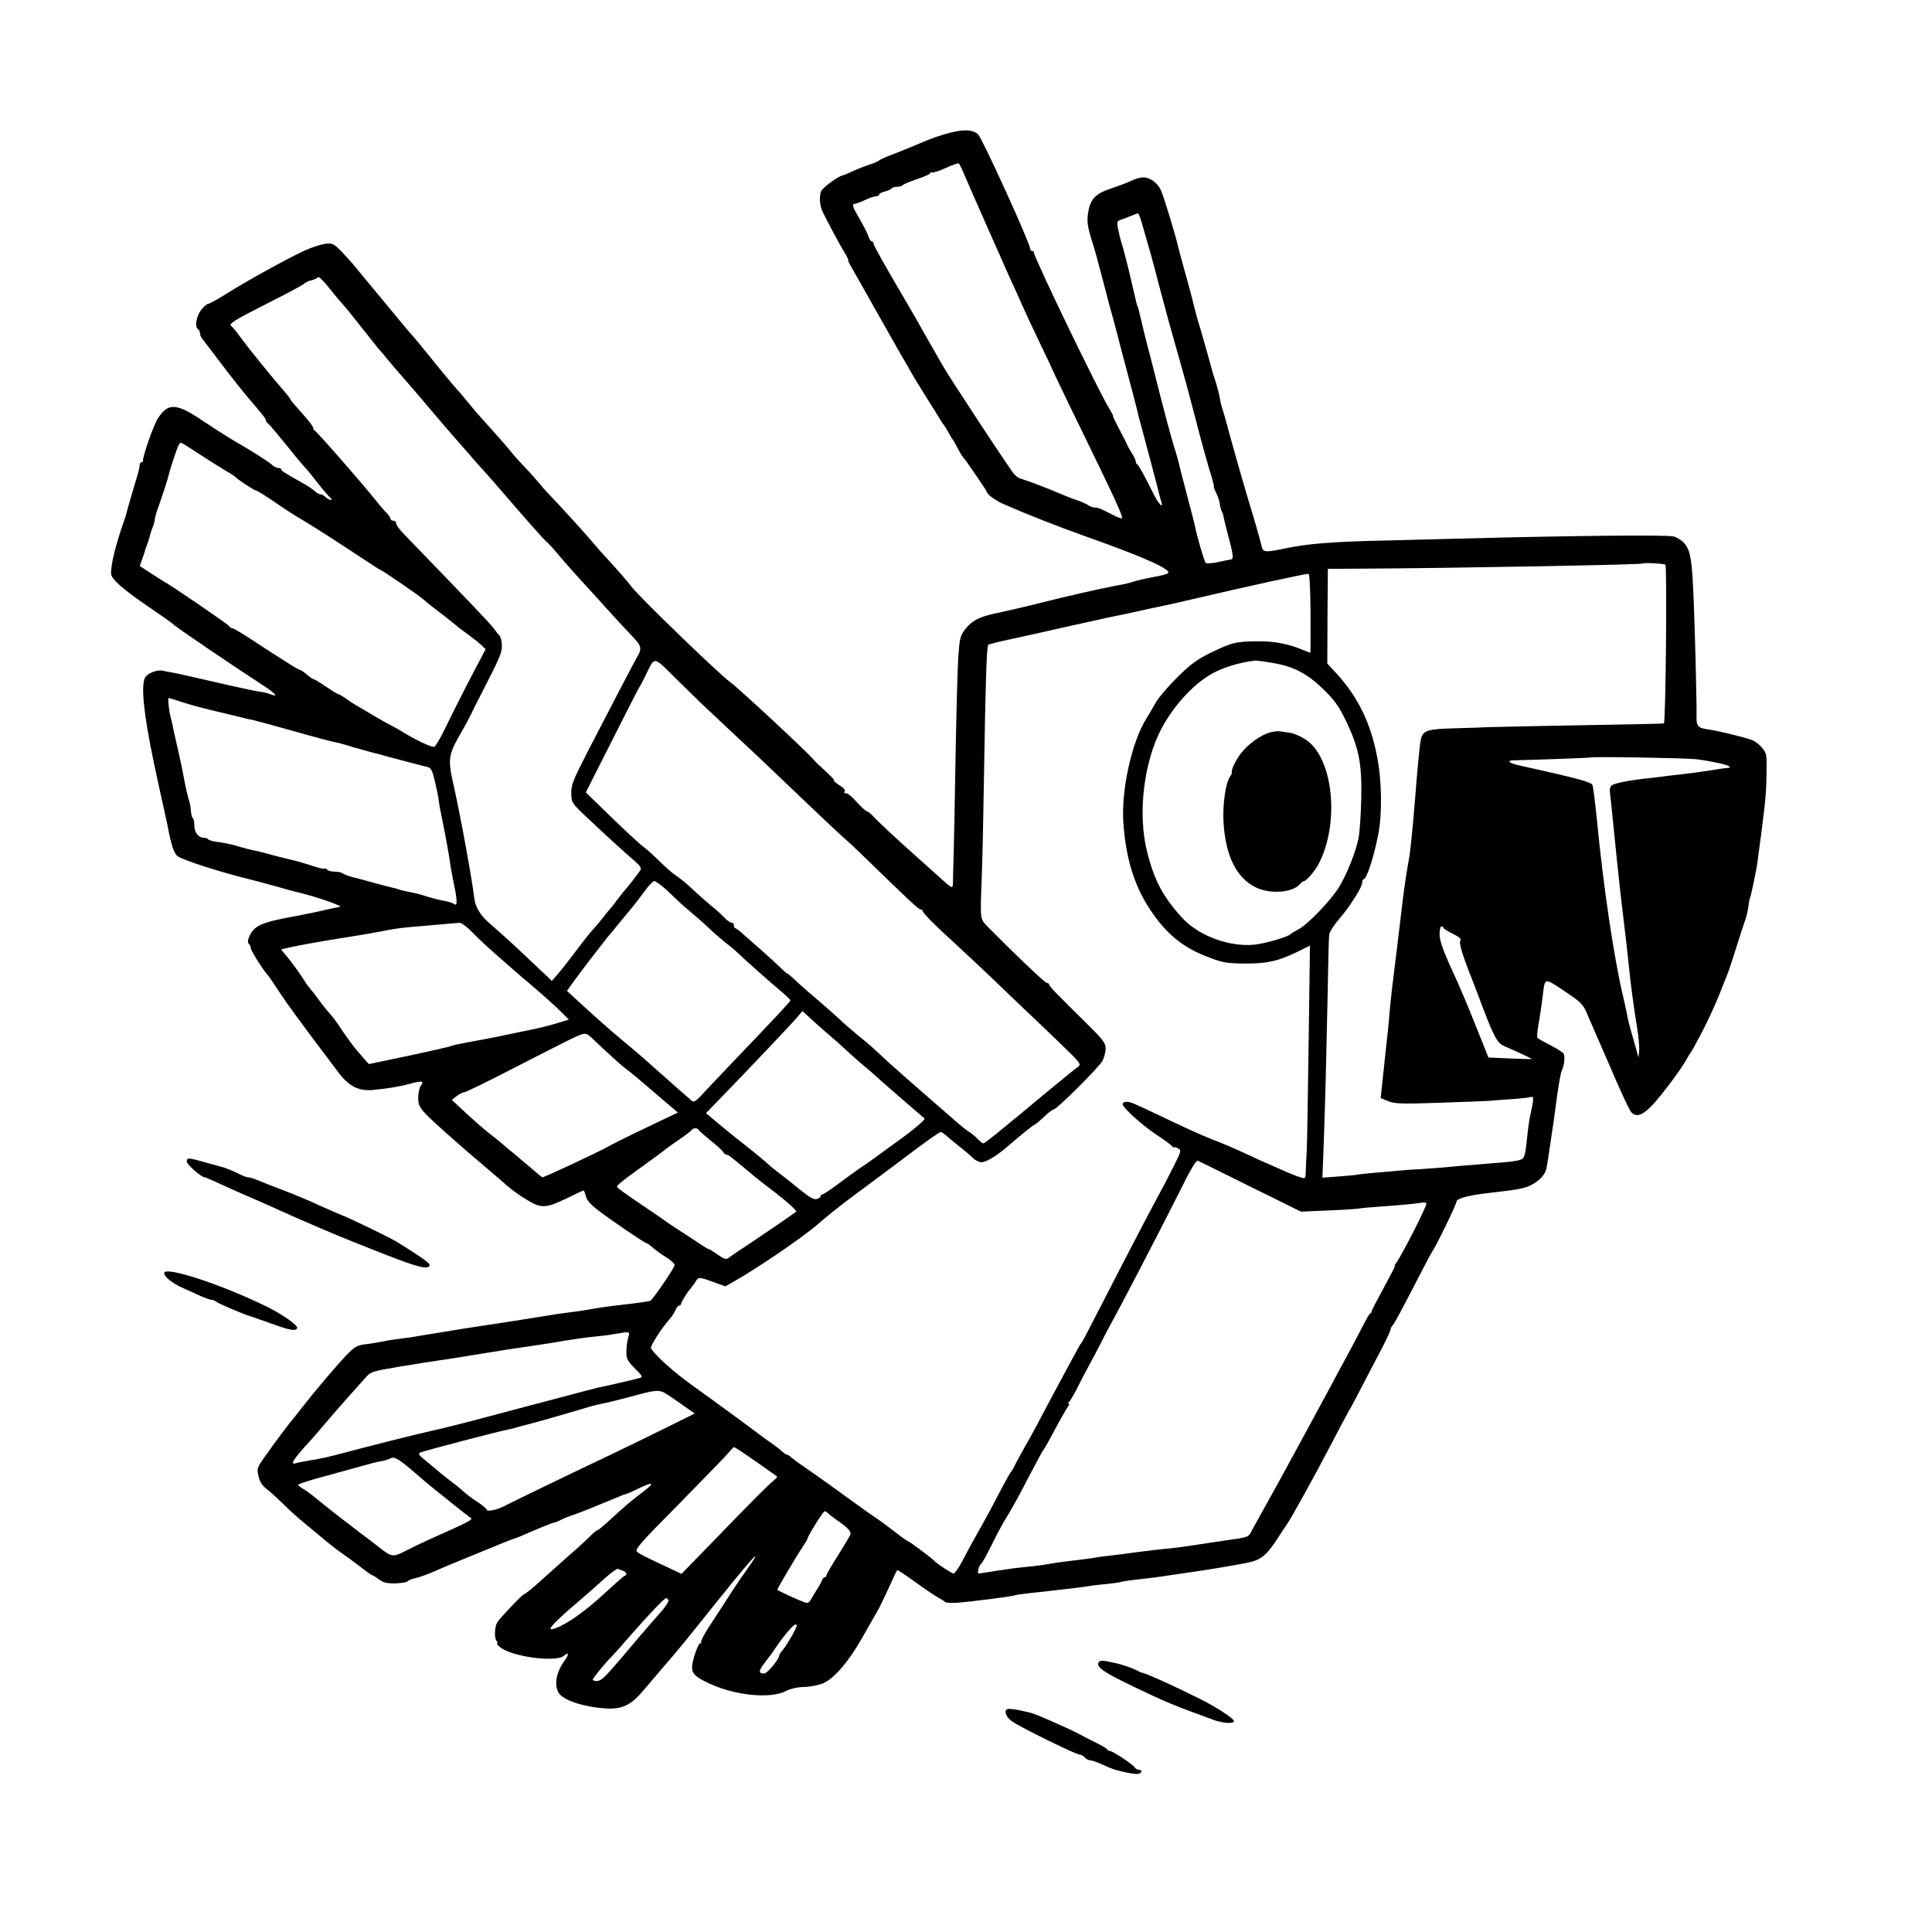 <?xml version="1.0" standalone="no"?>
<!DOCTYPE svg PUBLIC "-//W3C//DTD SVG 20010904//EN"
 "http://www.w3.org/TR/2001/REC-SVG-20010904/DTD/svg10.dtd">
<svg version="1.0" xmlns="http://www.w3.org/2000/svg"
 width="1024pt" height="1024pt" viewBox="0 0 1024 1024"
 preserveAspectRatio="xMidYMid meet">
<g transform="translate(0,1024) scale(0.1,-0.1)"
fill="#000000" stroke="none">
<path d="M5045 9539 c-47 -11 -114 -34 -170 -59 -23 -10 -79 -33 -125 -51 -47
-17 -87 -35 -90 -39 -3 -4 -23 -13 -45 -20 -22 -7 -63 -23 -92 -36 -28 -13
-54 -24 -57 -24 -18 0 -104 -63 -113 -82 -12 -27 -9 -73 6 -108 17 -37 93
-180 120 -223 12 -20 20 -37 17 -37 -3 0 7 -21 23 -47 15 -27 71 -124 122
-216 52 -92 113 -200 136 -240 24 -40 46 -79 50 -87 4 -8 38 -64 76 -125 38
-60 75 -119 81 -130 6 -11 14 -22 17 -25 3 -3 14 -21 25 -40 10 -19 21 -37 24
-40 3 -3 14 -23 25 -44 11 -22 25 -44 30 -50 6 -6 18 -22 27 -36 10 -14 35
-51 58 -84 22 -32 40 -60 40 -63 0 -12 47 -46 85 -63 123 -54 287 -119 445
-175 313 -111 461 -178 428 -195 -7 -4 -42 -13 -78 -19 -36 -7 -79 -16 -96
-22 -31 -10 -58 -16 -104 -24 -65 -12 -269 -58 -390 -89 -74 -19 -173 -42
-220 -52 -105 -20 -148 -42 -185 -90 -26 -34 -29 -48 -36 -148 -4 -61 -10
-291 -14 -511 -4 -220 -8 -454 -10 -520 -2 -66 -4 -137 -4 -157 -1 -42 0 -42
-70 21 -14 13 -59 53 -100 90 -131 116 -225 204 -251 233 -14 15 -30 28 -35
28 -6 0 -30 23 -55 50 -24 28 -50 48 -57 46 -7 -3 -10 1 -6 9 3 9 -7 21 -26
32 -17 10 -31 22 -31 26 0 8 -11 19 -76 79 -11 9 -24 23 -30 30 -37 44 -394
376 -444 413 -63 46 -493 462 -524 507 -14 20 -86 102 -136 156 -19 20 -47 52
-63 71 -27 34 -189 212 -237 261 -14 14 -38 41 -53 60 -16 19 -52 60 -81 90
-29 30 -61 67 -72 81 -17 22 -56 66 -179 203 -5 6 -27 32 -48 58 -21 26 -44
53 -51 60 -17 18 -112 132 -160 193 -22 28 -56 68 -75 91 -20 22 -45 51 -56
65 -11 13 -65 78 -120 145 -55 66 -113 136 -128 155 -15 19 -49 56 -74 83 -44
45 -50 48 -88 44 -23 -3 -70 -18 -106 -34 -82 -37 -301 -157 -414 -228 -49
-31 -95 -56 -101 -56 -7 0 -24 -15 -38 -33 -26 -34 -35 -90 -16 -102 5 -3 10
-13 10 -21 0 -8 5 -20 10 -27 6 -7 49 -64 97 -127 47 -63 113 -146 146 -185
32 -38 68 -80 78 -93 10 -12 19 -26 19 -31 0 -5 3 -11 8 -13 6 -3 56 -62 142
-169 19 -24 44 -53 55 -65 11 -11 42 -49 70 -85 27 -35 56 -69 65 -76 9 -8 10
-12 3 -13 -6 0 -18 7 -27 15 -8 8 -20 15 -27 15 -7 0 -22 8 -33 19 -12 10 -41
30 -66 43 -89 50 -110 63 -110 71 0 4 -7 7 -16 7 -8 0 -21 6 -28 13 -21 19
-100 70 -221 140 -33 20 -105 66 -160 103 -131 88 -176 89 -229 5 -23 -36 -82
-207 -78 -223 1 -5 -3 -8 -8 -8 -6 0 -10 -8 -10 -17 0 -9 -5 -30 -10 -47 -8
-25 -54 -181 -64 -221 -2 -5 -5 -17 -8 -25 -45 -126 -72 -237 -69 -282 2 -28
62 -81 198 -174 71 -48 130 -90 133 -94 8 -11 306 -213 478 -325 64 -42 80
-62 36 -45 -14 6 -40 12 -58 14 -18 2 -125 25 -237 51 -112 26 -215 49 -229
51 -14 2 -35 6 -46 9 -30 7 -82 -13 -95 -36 -23 -43 -7 -196 46 -449 34 -161
31 -143 50 -230 9 -41 19 -86 22 -100 20 -109 36 -157 56 -169 38 -24 229 -85
397 -126 30 -8 89 -23 130 -35 41 -12 93 -26 115 -31 105 -26 239 -73 215 -76
-14 -2 -52 -10 -85 -18 -33 -8 -96 -21 -140 -29 -194 -35 -229 -51 -256 -115
-7 -16 -6 -28 1 -35 5 -5 10 -16 10 -24 0 -12 73 -126 91 -142 3 -3 30 -43 61
-90 49 -74 107 -153 310 -422 57 -76 108 -102 186 -95 88 9 142 18 200 34 57
16 72 13 53 -11 -7 -8 -13 -34 -14 -58 -2 -35 4 -51 28 -80 25 -31 188 -176
354 -316 24 -20 63 -54 87 -75 24 -21 71 -56 106 -76 76 -47 101 -46 215 9 44
22 83 40 86 40 3 0 8 -14 12 -30 5 -21 24 -43 63 -73 73 -56 251 -177 260
-177 4 0 18 -10 32 -23 14 -12 46 -36 73 -52 27 -17 45 -35 42 -43 -10 -27
-118 -184 -129 -187 -6 -2 -51 -9 -101 -15 -113 -13 -157 -19 -220 -30 -27 -5
-72 -12 -100 -15 -62 -8 -65 -8 -255 -39 -85 -13 -231 -36 -325 -50 -93 -15
-192 -31 -220 -36 -27 -5 -72 -12 -100 -15 -27 -3 -70 -9 -95 -15 -25 -5 -67
-12 -95 -15 -44 -6 -56 -13 -104 -63 -51 -54 -160 -182 -226 -267 -16 -21 -48
-61 -71 -89 -22 -28 -71 -93 -107 -144 -66 -91 -67 -93 -57 -135 6 -30 19 -50
47 -72 21 -16 60 -53 88 -80 27 -28 79 -74 115 -103 36 -30 85 -70 108 -90 24
-20 60 -48 81 -62 20 -14 64 -46 98 -72 34 -27 64 -48 68 -48 3 0 19 -10 35
-22 23 -17 42 -21 87 -20 31 1 59 6 62 10 3 5 21 13 40 17 29 6 69 21 146 55
17 8 166 69 320 132 27 11 54 21 60 23 5 1 21 7 35 13 77 34 169 72 177 72 4
0 20 6 35 14 14 8 43 19 65 26 33 11 147 57 240 96 17 8 34 14 37 14 3 0 28
10 54 23 100 49 110 42 30 -18 -54 -41 -83 -65 -172 -147 -28 -26 -55 -48 -59
-48 -4 0 -20 -13 -35 -28 -15 -16 -67 -64 -117 -107 -49 -44 -108 -96 -130
-116 -54 -50 -102 -89 -108 -89 -8 0 -130 -129 -141 -148 -15 -25 -17 -84 -4
-99 6 -7 7 -13 3 -13 -5 0 2 -9 14 -19 60 -52 299 -84 341 -46 25 22 26 6 3
-26 -44 -60 -57 -125 -33 -170 22 -39 130 -76 250 -84 87 -5 133 16 199 94 25
30 78 91 116 136 78 91 78 90 270 330 201 251 265 319 156 165 -26 -36 -69
-100 -96 -143 -28 -43 -71 -110 -97 -149 -26 -40 -44 -76 -42 -80 3 -4 1 -8
-5 -8 -11 0 -43 -93 -43 -126 -1 -35 20 -54 92 -87 137 -64 324 -82 405 -40
25 13 62 21 99 22 33 1 78 10 100 20 57 25 132 112 202 234 39 69 70 123 93
163 6 11 29 60 52 109 22 50 42 91 44 93 2 2 43 -25 92 -60 48 -35 104 -73
123 -84 19 -10 37 -22 40 -25 3 -4 30 -5 60 -4 62 4 301 34 310 40 3 2 71 11
150 19 177 20 218 25 250 31 14 2 54 7 90 10 35 4 67 8 70 10 5 3 37 8 145 20
28 3 95 12 150 21 55 8 114 17 130 19 56 8 210 34 250 43 70 15 99 39 159 132
16 25 37 57 47 71 30 45 148 259 229 414 43 83 87 166 98 185 12 19 45 82 75
140 30 58 75 145 101 193 25 49 46 94 46 100 0 6 6 18 14 26 8 9 55 97 106
196 51 99 96 185 100 190 20 26 130 253 130 267 0 15 64 33 163 44 174 20 202
25 243 49 39 23 63 51 70 80 3 11 29 184 39 255 3 25 12 91 20 147 8 56 18
110 23 120 13 24 18 75 9 89 -4 7 -35 26 -69 44 -35 18 -66 35 -69 39 -4 3 -1
40 7 81 7 41 16 102 20 135 12 105 8 103 104 40 105 -70 112 -77 139 -145 13
-30 41 -95 63 -145 22 -49 43 -99 48 -110 60 -141 106 -240 117 -251 27 -27
58 -16 110 38 54 58 148 184 179 238 10 19 21 37 24 40 3 3 12 19 21 35 8 17
21 39 27 50 28 51 87 176 109 235 14 36 31 79 38 95 7 17 27 77 45 135 18 58
39 123 47 145 8 22 17 58 20 80 2 21 6 42 8 45 5 8 35 151 40 193 2 18 11 85
20 150 22 170 27 221 28 327 2 88 0 98 -23 126 -14 17 -38 36 -55 42 -45 16
-183 50 -238 57 -51 8 -57 18 -55 80 1 17 -2 143 -5 280 -15 540 -19 578 -62
628 -14 15 -40 31 -57 34 -48 9 -541 4 -1143 -12 -71 -2 -247 -6 -390 -10
-276 -6 -406 -17 -520 -41 -116 -24 -122 -23 -130 19 -4 17 -22 82 -40 142
-42 137 -94 319 -130 450 -14 55 -31 111 -35 125 -5 14 -12 41 -15 60 -3 19
-11 51 -17 70 -6 19 -14 46 -19 60 -4 14 -17 61 -29 105 -12 44 -31 108 -41
143 -11 34 -28 97 -38 140 -11 42 -29 111 -41 152 -12 41 -27 100 -35 130 -19
79 -72 251 -90 297 -17 42 -58 73 -97 73 -13 0 -42 -8 -64 -19 -21 -10 -69
-28 -105 -40 -80 -26 -108 -54 -120 -118 -10 -53 -7 -79 21 -168 11 -33 31
-107 46 -165 15 -58 36 -136 46 -175 11 -38 28 -101 38 -140 10 -38 36 -140
59 -225 23 -85 44 -166 47 -180 3 -14 14 -59 26 -100 23 -87 87 -326 93 -353
2 -10 7 -28 11 -39 11 -36 -15 -9 -40 40 -48 97 -81 157 -88 160 -5 2 -8 9 -8
15 0 7 -10 28 -22 47 -12 19 -22 37 -23 40 0 3 -18 39 -40 80 -22 41 -38 75
-36 75 3 0 -7 18 -20 40 -53 84 -399 801 -399 826 0 5 -4 9 -10 9 -5 0 -10 5
-10 12 0 28 -254 585 -276 606 -27 24 -68 27 -139 11z m58 -206 c32 -76 248
-564 256 -581 5 -9 28 -60 51 -112 23 -52 68 -149 100 -215 32 -66 68 -142 80
-170 13 -27 75 -158 140 -290 184 -378 224 -464 216 -472 -2 -3 -24 6 -48 18
-69 36 -77 39 -96 39 -9 0 -26 6 -37 14 -11 7 -38 19 -60 26 -22 7 -62 23 -90
35 -51 23 -174 69 -210 80 -11 3 -29 19 -40 35 -72 105 -160 238 -210 315 -32
50 -76 117 -97 149 -21 32 -51 80 -65 105 -15 25 -36 62 -47 82 -12 20 -39 68
-60 105 -21 38 -53 94 -71 124 -126 214 -185 319 -185 329 0 6 -4 11 -9 11 -5
0 -14 13 -19 30 -6 16 -27 57 -46 90 -39 66 -43 80 -23 80 6 1 30 9 52 20 22
11 48 19 58 20 9 0 17 4 17 9 0 5 13 12 30 16 16 4 32 11 35 16 4 5 17 9 30 9
13 0 26 4 29 8 3 5 37 19 75 32 39 13 71 27 71 32 0 5 4 7 9 4 5 -3 37 7 72
23 35 16 67 27 70 25 3 -1 13 -20 22 -41z m949 -275 c41 -141 61 -212 88 -318
43 -163 66 -247 107 -390 36 -126 42 -149 87 -320 31 -122 70 -262 89 -322 8
-27 13 -48 11 -48 -3 0 3 -14 11 -31 9 -16 18 -43 20 -59 2 -16 7 -35 11 -41
4 -7 9 -22 10 -33 2 -12 15 -63 29 -115 23 -88 24 -105 7 -107 -4 0 -33 -6
-66 -13 -32 -7 -62 -9 -66 -4 -7 7 -47 144 -55 188 -2 11 -15 63 -29 115 -14
52 -35 133 -47 180 -11 47 -26 103 -34 125 -14 43 -61 218 -95 355 -12 47 -30
119 -41 160 -17 63 -37 147 -54 220 -2 8 -4 15 -5 15 -2 0 -8 22 -29 115 -19
85 -49 202 -59 230 -5 16 -8 30 -18 76 -5 25 -2 33 13 38 10 3 34 12 53 20 19
8 38 15 41 15 4 1 13 -23 21 -51z m-4229 -438 c13 -14 56 -68 97 -120 41 -52
79 -100 84 -106 6 -6 29 -33 51 -60 22 -27 60 -71 85 -99 42 -48 91 -105 171
-200 44 -52 69 -81 94 -109 11 -13 45 -51 75 -86 30 -35 64 -73 75 -85 11 -11
86 -97 166 -190 81 -94 157 -179 170 -191 13 -11 40 -39 59 -63 42 -50 66 -77
134 -152 28 -30 87 -95 131 -144 44 -49 104 -114 133 -144 56 -59 57 -66 22
-126 -18 -32 -84 -158 -245 -469 -88 -171 -98 -195 -97 -240 1 -50 2 -52 80
-126 96 -91 215 -199 261 -238 23 -20 31 -34 26 -43 -11 -17 -66 -89 -83 -107
-7 -8 -25 -30 -40 -50 -15 -21 -29 -39 -32 -42 -3 -3 -24 -27 -45 -55 -22 -27
-47 -57 -55 -65 -8 -8 -41 -49 -72 -90 -59 -79 -90 -118 -123 -156 l-20 -23
-95 90 c-103 98 -179 167 -234 214 -46 39 -76 86 -81 127 -13 108 -74 442
-109 598 -34 151 -32 166 42 294 19 34 40 72 46 85 6 14 31 63 55 110 102 198
111 220 111 259 0 23 -6 47 -13 54 -7 7 -20 23 -29 36 -13 20 -124 136 -475
499 -24 24 -43 50 -43 58 0 8 -7 15 -15 15 -8 0 -15 5 -15 10 0 6 -10 20 -21
31 -12 12 -51 58 -87 103 -78 95 -284 330 -294 334 -5 2 -8 8 -8 13 0 9 -21
36 -82 105 -21 22 -38 44 -38 46 0 3 -11 18 -25 34 -70 80 -196 236 -235 289
-24 33 -48 63 -54 67 -17 11 12 29 199 124 94 47 177 92 185 99 8 8 27 17 43
20 15 4 30 11 33 16 3 5 30 -21 59 -58 30 -38 65 -79 78 -93z m-763 -789 c41
-27 100 -64 130 -82 30 -17 57 -35 60 -39 9 -11 98 -70 107 -70 5 0 49 -27 99
-61 49 -34 109 -73 134 -87 54 -31 211 -132 333 -213 49 -33 90 -59 92 -59 8
0 200 -132 229 -157 17 -15 49 -41 71 -57 22 -16 56 -43 77 -60 20 -17 58 -47
85 -66 26 -19 59 -45 73 -58 l24 -23 -38 -72 c-57 -107 -125 -241 -176 -346
-24 -51 -51 -96 -58 -99 -13 -5 -98 35 -177 84 -22 13 -47 27 -55 31 -8 3 -50
27 -93 52 -42 25 -85 51 -95 56 -10 6 -32 20 -49 33 -17 12 -34 22 -38 22 -4
0 -34 18 -66 40 -32 22 -62 40 -66 40 -5 0 -21 11 -37 25 -16 14 -33 25 -37
25 -4 0 -34 17 -66 38 -32 20 -66 42 -74 47 -9 6 -29 19 -45 29 -122 80 -163
106 -173 106 -5 0 -14 6 -18 13 -7 10 -315 221 -348 237 -5 3 -36 22 -67 43
l-57 37 13 38 c7 20 14 39 14 42 0 3 6 18 12 34 6 16 12 36 14 45 2 9 8 29 14
44 7 16 12 34 12 42 0 7 8 37 19 67 28 79 52 155 55 170 3 16 23 80 43 135 13
35 18 41 32 32 9 -5 50 -31 91 -58z m7767 -584 c9 -10 2 -832 -8 -841 -2 -2
-200 -6 -439 -10 -239 -4 -460 -9 -490 -10 -30 -2 -109 -4 -175 -6 -151 -4
-172 -11 -184 -58 -5 -21 -19 -158 -30 -307 -12 -148 -26 -290 -31 -315 -9
-46 -28 -166 -35 -230 -28 -233 -37 -311 -49 -405 -8 -60 -17 -146 -21 -190
-3 -44 -12 -134 -20 -200 -7 -66 -16 -150 -20 -188 l-7 -67 39 -16 c33 -14 68
-16 268 -9 127 4 246 9 265 10 19 2 72 6 118 9 46 3 92 8 103 11 20 7 20 -4
-1 -100 -5 -22 -12 -74 -16 -115 -4 -41 -10 -85 -15 -97 -9 -25 -26 -28 -224
-43 -77 -6 -156 -13 -175 -15 -19 -2 -82 -7 -140 -11 -58 -3 -116 -7 -130 -9
-14 -2 -65 -6 -115 -10 -49 -4 -92 -9 -95 -10 -3 -2 -47 -6 -98 -10 l-93 -7 6
149 c10 286 14 451 21 783 3 184 7 345 9 356 1 12 22 46 46 75 52 63 50 60 94
128 19 29 35 62 35 72 0 10 3 19 8 19 15 0 53 114 77 237 22 111 19 290 -7
418 -35 176 -101 311 -212 433 l-51 55 1 251 2 251 173 1 c455 2 1490 21 1495
27 6 6 114 0 121 -6z m-1881 -257 c1 -116 0 -210 -1 -210 -1 0 -20 7 -41 16
-75 31 -150 46 -234 45 -121 -1 -138 -5 -260 -64 -66 -33 -103 -60 -170 -127
-48 -47 -99 -107 -115 -135 -15 -27 -38 -66 -50 -85 -77 -124 -133 -379 -121
-550 14 -205 65 -358 166 -496 75 -103 157 -167 269 -211 88 -35 105 -38 201
-40 121 -1 180 11 282 60 l71 35 -7 -517 c-4 -284 -8 -541 -10 -571 -2 -30 -4
-76 -5 -102 -1 -46 -1 -47 -28 -38 -16 4 -50 18 -78 30 -27 12 -70 31 -95 42
-25 10 -67 30 -95 43 -86 40 -144 65 -208 89 -34 13 -127 55 -207 93 -208 99
-216 103 -239 103 -12 0 -21 -5 -21 -12 0 -19 107 -115 185 -166 39 -25 73
-51 77 -57 4 -5 9 -8 10 -6 2 3 12 0 22 -6 19 -10 17 -15 -28 -104 -26 -52
-61 -119 -78 -149 -30 -54 -178 -338 -302 -580 -79 -154 -100 -194 -106 -200
-5 -5 -18 -28 -75 -135 -21 -38 -59 -110 -86 -160 -26 -49 -61 -115 -77 -145
-16 -30 -43 -80 -61 -110 -17 -30 -39 -71 -49 -90 -9 -19 -19 -37 -22 -40 -8
-8 -30 -48 -78 -140 -24 -47 -61 -114 -81 -150 -20 -36 -44 -78 -53 -95 -9
-16 -31 -58 -49 -92 -19 -35 -39 -63 -45 -63 -10 0 -91 54 -104 69 -9 11 -130
101 -135 101 -3 0 -28 17 -55 38 -75 57 -100 76 -125 92 -13 8 -77 54 -142
101 -65 47 -156 113 -203 145 -47 32 -91 64 -98 71 -7 7 -17 13 -21 13 -4 0
-16 8 -27 18 -10 10 -35 29 -54 42 -19 13 -39 28 -45 32 -21 17 -262 194 -285
210 -124 88 -175 127 -238 184 -39 36 -72 72 -72 80 0 16 56 103 96 149 15 17
30 40 35 53 5 12 13 22 19 22 5 0 10 5 10 10 0 9 36 66 50 80 3 3 14 18 24 33
19 31 17 31 106 -1 l54 -20 41 23 c136 77 376 241 456 312 36 32 114 94 173
138 166 123 231 172 351 262 61 45 115 83 120 83 6 0 21 -10 35 -23 14 -12 45
-38 69 -57 25 -19 55 -45 67 -57 13 -13 34 -23 46 -23 25 0 81 34 139 84 70
61 132 111 143 115 6 2 29 22 51 43 22 21 45 38 50 38 16 0 239 222 258 257 9
17 17 46 17 65 0 31 -13 47 -111 144 -156 153 -189 188 -189 197 0 4 -5 7 -12
7 -9 0 -187 170 -307 292 -48 50 -46 33 -38 258 4 91 9 329 12 530 8 497 14
703 23 712 4 4 63 19 132 33 69 15 204 45 300 67 96 21 184 41 195 43 11 2 63
13 115 24 52 12 129 28 170 37 41 8 131 29 200 45 265 62 549 124 585 128 6 0
10 -76 11 -209z m-3227 -480 c20 -19 88 -83 151 -142 132 -123 156 -145 389
-368 95 -91 191 -181 213 -200 22 -19 70 -64 107 -100 238 -232 290 -280 300
-280 6 0 11 -3 11 -7 0 -12 66 -78 171 -173 51 -47 145 -135 209 -196 63 -61
138 -133 167 -160 29 -27 107 -102 175 -167 118 -114 121 -118 101 -132 -12
-8 -77 -61 -145 -117 -280 -233 -348 -288 -356 -288 -5 0 -17 10 -28 21 -10
12 -31 29 -45 38 -15 9 -51 38 -80 64 -30 26 -74 65 -99 86 -127 110 -209 183
-250 220 -25 23 -60 56 -78 72 -18 17 -59 51 -90 76 -31 26 -71 60 -88 77 -18
17 -72 65 -120 106 -49 41 -104 90 -122 108 -19 17 -36 32 -39 32 -3 0 -20 15
-38 33 -18 17 -61 57 -95 87 -35 30 -79 70 -99 87 -20 18 -39 33 -43 33 -5 0
-8 7 -8 15 0 8 -6 15 -13 15 -8 0 -25 12 -39 28 -14 15 -44 42 -68 61 -23 19
-59 51 -80 70 -49 47 -80 72 -111 93 -14 9 -50 40 -80 70 -30 30 -71 67 -91
82 -21 15 -97 86 -170 157 l-133 129 140 277 c77 153 142 280 145 283 3 3 18
32 34 65 48 97 38 98 154 -17 58 -57 121 -119 141 -138z m3028 216 c109 -18
182 -56 269 -141 56 -55 81 -89 115 -160 71 -146 88 -231 84 -415 -2 -85 -8
-182 -15 -215 -15 -74 -63 -193 -106 -262 -45 -70 -163 -193 -211 -218 -21
-11 -40 -23 -43 -26 -10 -14 -137 -51 -192 -56 -133 -13 -294 47 -381 141
-102 111 -149 199 -187 351 -51 201 -18 477 77 655 63 117 160 225 254 282 62
38 159 68 244 77 6 0 47 -5 92 -13z m-5790 -205 c59 -19 116 -34 213 -57 30
-7 75 -18 100 -24 25 -7 56 -14 70 -16 14 -3 95 -25 180 -49 174 -49 235 -65
266 -71 12 -2 51 -13 85 -24 35 -10 82 -23 104 -29 22 -5 56 -14 75 -20 61
-16 184 -49 211 -55 23 -5 29 -14 43 -73 9 -38 19 -84 21 -103 2 -19 9 -57 15
-85 19 -92 40 -205 46 -253 3 -19 11 -65 19 -104 19 -88 20 -124 3 -110 -7 5
-29 13 -48 16 -19 3 -60 13 -90 22 -30 10 -62 19 -70 20 -45 9 -77 16 -90 21
-8 3 -22 7 -30 8 -8 2 -51 13 -95 25 -44 12 -98 27 -120 32 -22 6 -44 15 -49
19 -6 5 -25 9 -42 9 -18 0 -36 5 -39 10 -4 6 -10 8 -14 6 -4 -3 -34 4 -66 15
-33 11 -87 27 -120 34 -33 8 -87 21 -120 31 -33 9 -69 17 -80 19 -11 2 -42 10
-69 18 -27 9 -73 19 -103 23 -29 3 -56 10 -59 15 -3 5 -14 9 -24 9 -29 0 -50
28 -50 65 0 19 -4 36 -8 39 -4 2 -9 19 -10 38 -1 18 -6 44 -11 58 -5 14 -17
66 -26 115 -9 50 -26 128 -37 175 -11 47 -22 96 -24 110 -3 14 -7 31 -9 38 -8
23 -17 102 -11 102 3 0 32 -8 63 -19z m8033 -305 c80 -10 165 -29 174 -37 6
-6 4 -9 -5 -9 -7 0 -43 -5 -79 -11 -92 -14 -106 -16 -185 -25 -38 -4 -72 -8
-75 -9 -3 -1 -36 -4 -75 -9 -102 -10 -188 -27 -203 -39 -9 -7 -12 -24 -7 -56
3 -25 10 -89 15 -141 5 -52 14 -138 19 -190 6 -52 13 -120 16 -150 3 -30 13
-111 21 -180 9 -69 19 -163 24 -210 13 -126 28 -243 46 -351 9 -52 14 -111 12
-130 l-4 -34 -12 45 c-7 25 -19 68 -27 95 -8 28 -17 62 -19 77 -3 15 -13 65
-24 110 -48 203 -104 581 -137 923 -10 99 -21 187 -25 195 -9 16 -85 36 -387
103 -54 11 -71 27 -30 27 125 3 403 13 405 15 6 6 515 -3 562 -9z m-5457 -693
c28 -27 56 -53 62 -59 5 -6 41 -37 80 -70 38 -32 81 -71 95 -85 14 -14 48 -43
75 -65 28 -21 59 -48 70 -59 34 -33 177 -160 227 -201 26 -22 47 -42 47 -46 1
-6 -65 -76 -320 -343 -42 -44 -101 -106 -130 -137 -56 -62 -61 -65 -81 -45 -7
6 -47 41 -88 77 -41 36 -93 82 -115 102 -49 44 -87 77 -175 150 -46 38 -162
141 -225 200 l-50 46 35 49 c38 53 135 179 177 232 16 18 58 70 95 115 38 44
85 105 105 133 21 29 44 53 51 53 7 0 36 -21 65 -47z m-1028 -226 c27 -29 84
-81 125 -117 41 -36 88 -77 105 -92 16 -14 41 -36 55 -47 70 -59 140 -121 180
-160 l45 -45 -45 -14 c-66 -20 -104 -30 -210 -51 -52 -11 -108 -22 -125 -26
-59 -12 -71 -14 -153 -29 -45 -8 -86 -17 -91 -20 -4 -3 -104 -26 -222 -51
l-214 -45 -25 28 c-52 59 -71 84 -112 144 -42 63 -51 75 -85 113 -10 11 -29
36 -43 55 -14 19 -33 45 -44 57 -10 12 -24 30 -30 41 -18 30 -68 100 -99 137
l-27 33 47 11 c53 12 178 34 318 56 97 16 123 20 200 35 28 6 79 13 115 16 67
6 230 20 265 23 11 0 39 -20 70 -52z m5145 26 c0 -5 23 -19 50 -32 32 -16 46
-28 41 -35 -10 -12 8 -72 59 -201 17 -44 44 -114 59 -155 59 -155 78 -189 113
-204 93 -41 150 -68 146 -69 -1 -1 -54 0 -116 3 l-113 5 -68 170 c-37 94 -82
199 -98 235 -72 154 -93 210 -93 249 0 23 5 41 10 41 6 0 10 -3 10 -7z m-3319
-513 c9 -8 37 -33 63 -55 26 -22 67 -58 90 -80 23 -22 64 -58 90 -80 27 -22
56 -47 65 -56 13 -13 245 -214 261 -227 7 -5 -55 -58 -144 -122 -42 -30 -92
-66 -110 -80 -19 -14 -57 -41 -86 -60 -28 -19 -82 -59 -120 -87 -39 -29 -75
-53 -80 -53 -6 0 -10 -4 -10 -9 0 -5 -9 -13 -20 -16 -16 -5 -39 8 -93 52 -39
32 -87 70 -107 85 -19 14 -51 40 -70 58 -19 17 -73 61 -120 98 -47 36 -110 88
-141 114 l-57 48 62 64 c153 157 396 414 421 444 l28 33 31 -28 c17 -15 38
-35 47 -43z m-1083 -175 c29 -27 63 -56 76 -65 12 -8 65 -52 117 -97 52 -45
107 -92 123 -105 l29 -25 -74 -35 c-41 -20 -117 -56 -169 -81 -52 -25 -111
-55 -130 -66 -48 -27 -334 -161 -345 -161 -2 0 -26 19 -53 43 -27 23 -68 58
-91 77 -24 19 -53 43 -65 54 -11 10 -36 30 -55 45 -39 29 -104 86 -171 149
l-45 42 25 20 c14 11 31 20 39 20 8 0 129 59 270 132 141 72 272 139 291 148
88 41 81 42 130 -4 25 -24 69 -65 98 -91z m454 -383 c2 -4 30 -29 63 -56 33
-26 64 -54 68 -62 4 -8 12 -14 17 -14 10 0 15 -4 119 -90 36 -31 84 -69 106
-85 78 -58 151 -122 145 -127 -13 -11 -156 -109 -240 -165 -52 -34 -104 -69
-114 -77 -17 -14 -23 -12 -62 14 -23 17 -45 30 -49 30 -3 0 -18 9 -33 19 -15
10 -61 41 -102 67 -41 26 -79 52 -85 56 -5 5 -37 26 -70 49 -91 61 -158 107
-180 125 -20 15 -20 15 6 37 14 12 70 54 124 92 53 39 103 75 109 81 6 5 39
29 73 52 34 23 65 46 68 52 7 12 32 13 37 2z m2779 -229 c68 -34 189 -94 269
-133 l145 -72 140 6 c77 3 151 8 165 10 14 3 61 7 105 10 139 10 209 17 233
22 12 2 22 0 22 -6 0 -19 -137 -287 -162 -317 -6 -7 -8 -13 -5 -13 3 0 -24
-52 -59 -116 -35 -64 -64 -120 -64 -124 0 -5 -3 -10 -8 -12 -4 -1 -24 -37 -45
-78 -21 -41 -55 -105 -75 -142 -20 -37 -56 -102 -78 -145 -61 -114 -281 -519
-317 -583 -44 -78 -98 -177 -114 -206 -15 -31 -18 -32 -132 -48 -64 -9 -145
-22 -181 -27 -36 -6 -90 -13 -120 -16 -30 -2 -102 -11 -160 -18 -58 -8 -127
-17 -155 -20 -27 -3 -61 -7 -75 -10 -14 -3 -45 -7 -70 -10 -86 -10 -135 -16
-185 -25 -27 -5 -79 -12 -115 -15 -36 -3 -105 -12 -155 -20 -49 -8 -94 -15
-98 -15 -9 0 1 41 12 50 8 7 28 42 74 135 22 44 48 91 57 105 16 24 72 123 93
165 6 11 14 27 18 35 4 8 25 47 45 85 20 39 40 75 45 81 5 6 20 32 34 58 49
93 88 161 98 174 5 6 6 12 1 12 -5 0 -4 4 1 8 6 4 25 36 43 72 18 36 45 88 60
115 15 28 43 79 61 115 18 36 38 74 44 85 71 129 260 493 362 695 57 114 68
136 88 168 10 18 22 32 26 30 4 -2 64 -31 132 -65z m-3152 -875 c-5 -18 -9
-51 -9 -74 0 -36 6 -48 45 -87 39 -38 43 -46 28 -50 -19 -6 -196 -47 -224 -52
-9 -2 -103 -26 -210 -55 -107 -28 -201 -53 -209 -55 -8 -2 -76 -20 -150 -40
-137 -37 -262 -68 -335 -84 -55 -12 -354 -87 -440 -111 -38 -10 -83 -21 -100
-25 -16 -3 -41 -8 -55 -11 -14 -2 -37 -6 -52 -9 -15 -2 -37 -6 -48 -10 -37
-12 -18 18 80 125 8 9 40 45 70 81 67 78 63 74 127 146 29 32 67 75 86 96 32
37 34 38 182 63 83 14 179 29 215 34 36 5 133 20 215 34 83 14 202 32 265 41
63 9 151 23 195 31 44 7 107 16 140 19 33 3 83 9 110 14 86 15 85 15 74 -21z
m193 -290 c13 -7 54 -35 92 -62 l68 -48 -155 -77 c-84 -42 -219 -107 -298
-145 -199 -94 -529 -254 -559 -270 -34 -18 -90 -30 -90 -18 0 5 -21 23 -47 40
-27 17 -59 41 -73 54 -14 13 -43 37 -65 53 -22 17 -45 35 -51 40 -6 6 -39 32
-72 60 -57 46 -60 50 -39 58 25 10 430 116 464 121 11 2 30 7 41 10 11 4 29 9
39 11 46 11 229 63 318 90 28 9 70 20 95 25 25 4 95 22 155 38 127 35 144 36
177 20z m484 -364 c60 -42 111 -78 113 -80 2 -2 -7 -12 -20 -23 -26 -20 -110
-104 -338 -340 l-149 -153 -63 30 c-133 62 -154 73 -171 86 -16 12 5 37 223
257 132 134 250 256 262 271 12 15 25 28 28 28 3 0 55 -34 115 -76z m-1821
-48 c33 -28 65 -55 71 -61 6 -5 28 -23 49 -40 21 -16 67 -54 102 -82 36 -29
72 -57 81 -63 24 -14 23 -14 -218 -122 -36 -16 -85 -40 -110 -53 -79 -40 -81
-40 -148 12 -34 27 -83 64 -109 83 -49 37 -187 144 -238 187 -16 13 -42 32
-57 41 -16 9 -28 19 -28 22 0 4 46 19 103 35 114 31 167 46 247 68 30 9 70 19
89 22 19 3 41 10 50 15 20 11 42 -1 116 -64z m2207 -229 c7 -7 29 -24 48 -37
56 -39 73 -58 67 -74 -3 -8 -33 -58 -66 -111 -34 -53 -61 -100 -61 -106 0 -5
-4 -9 -9 -9 -5 0 -11 -8 -15 -17 -3 -10 -15 -31 -26 -48 -11 -16 -25 -40 -32
-53 -8 -15 -17 -20 -30 -16 -28 9 -148 64 -148 68 0 7 103 181 131 222 16 24
29 45 29 49 0 12 83 145 91 145 4 0 14 -6 21 -13z m-1089 -303 c18 -7 23 -20
8 -26 -5 -1 -50 -41 -101 -88 -107 -99 -201 -166 -266 -190 -57 -22 -21 20
121 141 44 37 107 93 140 123 33 30 65 53 70 51 6 -3 18 -8 28 -11z m240 -156
c2 -7 -17 -36 -42 -64 -25 -28 -76 -86 -113 -130 -36 -43 -76 -90 -88 -104
-12 -14 -42 -49 -67 -77 -32 -37 -53 -53 -70 -53 -14 0 -23 4 -21 9 4 11 65
86 99 120 14 14 59 64 99 111 97 111 182 200 191 200 4 0 9 -6 12 -12z m656
-185 c-18 -32 -40 -67 -51 -79 -10 -11 -18 -24 -18 -28 0 -20 -63 -96 -80 -96
-31 0 -30 14 3 57 18 22 39 51 47 63 51 77 104 140 117 140 11 0 6 -14 -18
-57z"/>
<path d="M6731 6358 c-47 -13 -113 -60 -150 -106 -31 -40 -56 -90 -52 -106 1
-4 -3 -13 -8 -20 -24 -28 -42 -151 -36 -246 11 -176 67 -290 168 -342 77 -39
198 -30 237 16 7 9 17 16 22 16 11 0 58 54 76 89 116 220 78 572 -72 664 -25
16 -61 31 -79 33 -17 3 -41 6 -52 8 -11 2 -35 -1 -54 -6z"/>
<path d="M990 4083 c1 -16 78 -83 95 -83 4 0 37 -14 73 -31 37 -17 103 -47
147 -66 44 -19 121 -52 170 -75 50 -22 99 -44 110 -49 172 -75 238 -102 395
-164 201 -80 264 -99 287 -91 27 11 10 25 -162 133 -31 20 -256 129 -295 143
-19 8 -71 30 -115 50 -44 21 -129 57 -190 80 -60 23 -125 48 -143 56 -18 8
-39 14 -47 14 -7 0 -26 7 -42 15 -28 15 -79 36 -98 40 -5 2 -44 12 -86 24 -91
26 -99 26 -99 4z"/>
<path d="M870 3492 c0 -19 45 -55 98 -78 32 -14 76 -34 99 -45 24 -10 49 -19
56 -19 7 0 17 -4 22 -9 10 -9 148 -68 180 -77 6 -1 55 -19 110 -38 104 -38
130 -42 140 -26 8 13 -75 72 -160 114 -240 118 -545 218 -545 178z"/>
<path d="M5827 1434 c-28 -29 21 -60 290 -185 48 -23 131 -57 183 -76 52 -19
111 -41 130 -48 51 -19 110 -23 110 -7 0 14 -98 77 -185 120 -145 72 -287 136
-305 137 -3 0 -14 6 -25 12 -21 11 -79 31 -111 38 -10 2 -33 7 -49 10 -17 4
-33 3 -38 -1z"/>
<path d="M5341 1182 c-22 -7 -11 -41 22 -65 39 -29 340 -177 360 -177 8 0 20
-7 27 -15 7 -8 19 -15 27 -15 8 0 31 -7 51 -16 21 -9 46 -20 57 -25 36 -15
130 -35 148 -31 21 4 23 22 2 22 -7 0 -18 6 -22 14 -9 15 -117 86 -132 86 -5
0 -11 4 -13 8 -1 4 -28 20 -58 35 -30 14 -66 33 -80 41 -14 8 -50 25 -80 39
-179 80 -167 75 -241 91 -31 7 -61 10 -68 8z"/>
</g>
</svg>
